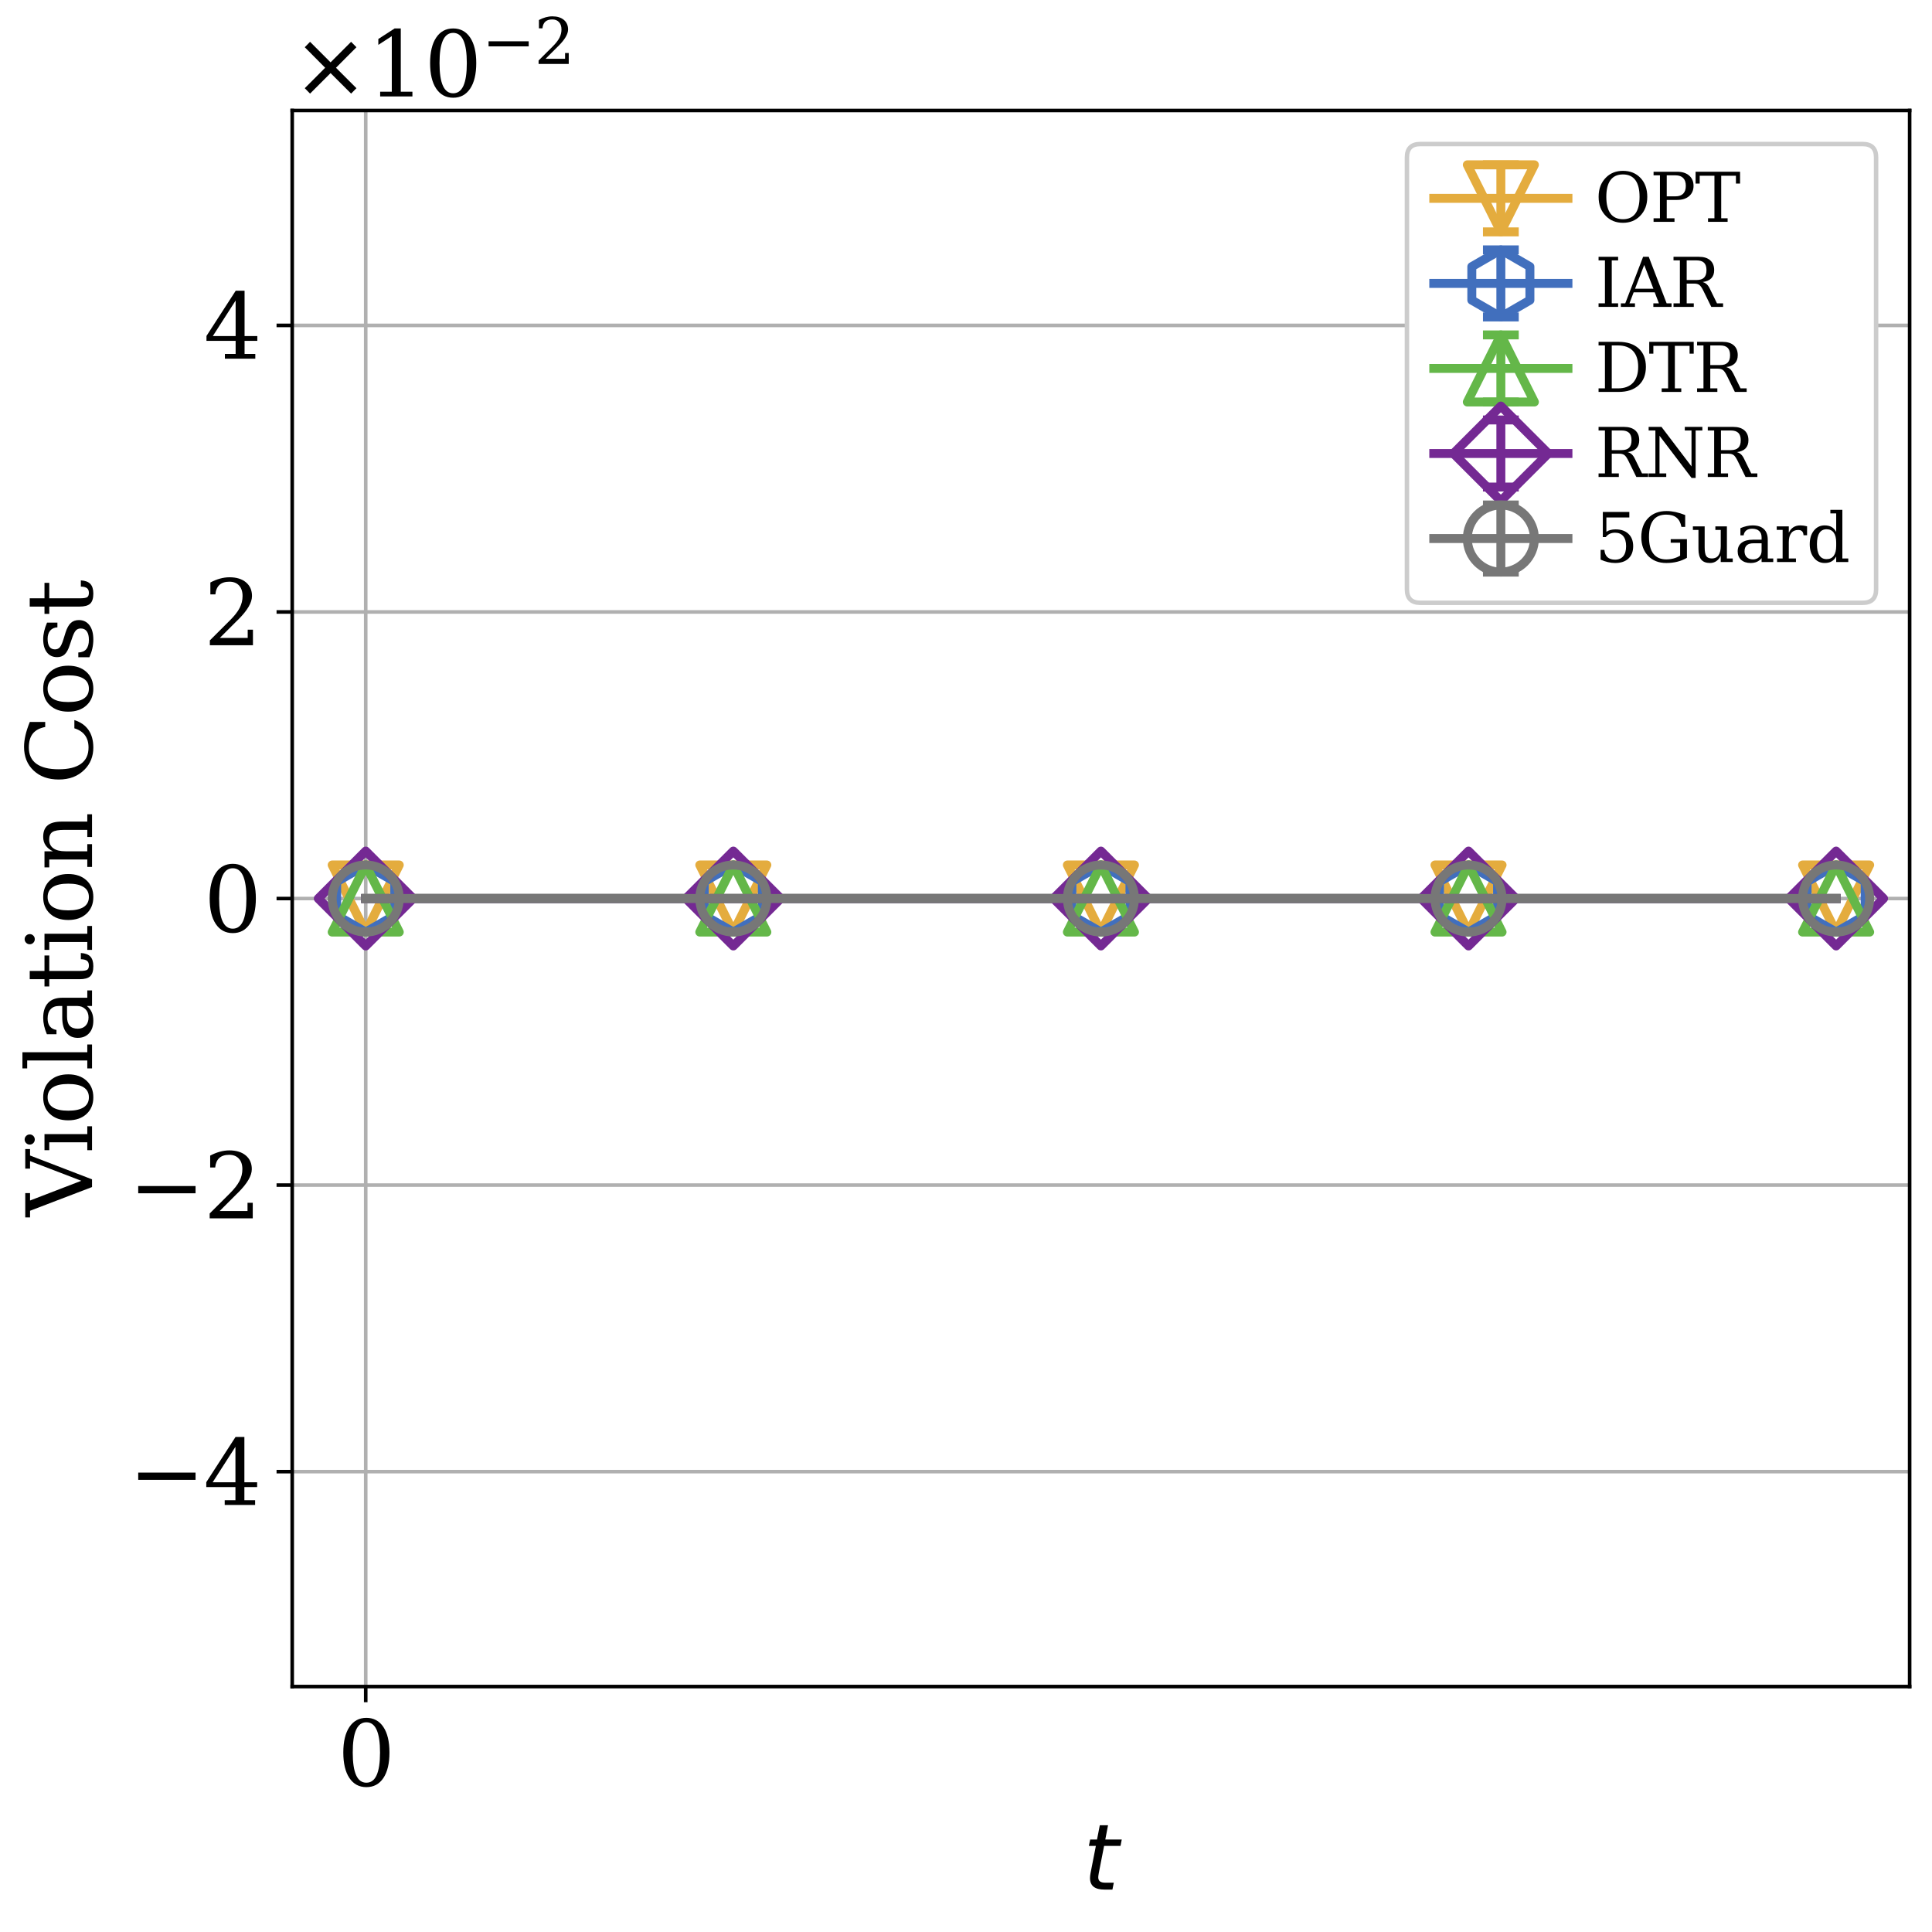 <?xml version="1.0" encoding="utf-8" standalone="no"?>
<!DOCTYPE svg PUBLIC "-//W3C//DTD SVG 1.1//EN"
  "http://www.w3.org/Graphics/SVG/1.1/DTD/svg11.dtd">
<svg xmlns:xlink="http://www.w3.org/1999/xlink" width="432pt" height="432pt" viewBox="0 0 432 432" xmlns="http://www.w3.org/2000/svg" version="1.1">
 <defs>
  <style type="text/css">*{stroke-linejoin: round; stroke-linecap: butt}</style>
 </defs>
 <g id="figure_1">
  <g id="patch_1">
   <path d="M 0 432 
L 432 432 
L 432 0 
L 0 0 
z
" style="fill: #ffffff"/>
  </g>
  <g id="axes_1">
   <g id="patch_2">
    <path d="M 65.338 377.12 
L 427 377.12 
L 427 24.704 
L 65.338 24.704 
z
" style="fill: #ffffff"/>
   </g>
   <g id="matplotlib.axis_1">
    <g id="xtick_1">
     <g id="line2d_1">
      <path d="M 81.777 377.12 
L 81.777 24.704 
" clip-path="url(#pbf2e3357a9)" style="fill: none; stroke: #b0b0b0; stroke-width: 0.8; stroke-linecap: square"/>
     </g>
     <g id="line2d_2">
      <defs>
       <path id="md7db206a32" d="M 0 0 
L 0 3.5 
" style="stroke: #000000; stroke-width: 0.8"/>
      </defs>
      <g>
       <use xlink:href="#md7db206a32" x="81.777" y="377.12" style="stroke: #000000; stroke-width: 0.8"/>
      </g>
     </g>
     <g id="text_1">
      <!-- 0 -->
      <g transform="translate(75.414 399.317) scale(0.2 -0.2)">
       <defs>
        <path id="DejaVuSerif-30" d="M 2034 219 
Q 2513 219 2750 744 
Q 2988 1269 2988 2328 
Q 2988 3391 2750 3916 
Q 2513 4441 2034 4441 
Q 1556 4441 1318 3916 
Q 1081 3391 1081 2328 
Q 1081 1269 1318 744 
Q 1556 219 2034 219 
z
M 2034 -91 
Q 1275 -91 848 546 
Q 422 1184 422 2328 
Q 422 3475 848 4112 
Q 1275 4750 2034 4750 
Q 2797 4750 3222 4112 
Q 3647 3475 3647 2328 
Q 3647 1184 3222 546 
Q 2797 -91 2034 -91 
z
" transform="scale(0.016)"/>
       </defs>
       <use xlink:href="#DejaVuSerif-30"/>
      </g>
     </g>
    </g>
    <g id="text_2">
     <!-- $\it{t}$ -->
     <g transform="translate(242.169 422.673) scale(0.2 -0.2)">
      <defs>
       <path id="DejaVuSans-Oblique-74" d="M 2706 3500 
L 2619 3053 
L 1472 3053 
L 1100 1153 
Q 1081 1047 1072 975 
Q 1063 903 1063 863 
Q 1063 663 1183 572 
Q 1303 481 1569 481 
L 2150 481 
L 2053 0 
L 1503 0 
Q 991 0 739 200 
Q 488 400 488 806 
Q 488 878 497 964 
Q 506 1050 525 1153 
L 897 3053 
L 409 3053 
L 500 3500 
L 978 3500 
L 1172 4494 
L 1747 4494 
L 1556 3500 
L 2706 3500 
z
" transform="scale(0.016)"/>
      </defs>
      <use xlink:href="#DejaVuSans-Oblique-74" transform="translate(0 0.781)"/>
     </g>
    </g>
   </g>
   <g id="matplotlib.axis_2">
    <g id="ytick_1">
     <g id="line2d_3">
      <path d="M 65.338 329.063 
L 427 329.063 
" clip-path="url(#pbf2e3357a9)" style="fill: none; stroke: #b0b0b0; stroke-width: 0.8; stroke-linecap: square"/>
     </g>
     <g id="line2d_4">
      <defs>
       <path id="md9495e18f2" d="M 0 0 
L -3.5 0 
" style="stroke: #000000; stroke-width: 0.8"/>
      </defs>
      <g>
       <use xlink:href="#md9495e18f2" x="65.338" y="329.063" style="stroke: #000000; stroke-width: 0.8"/>
      </g>
     </g>
     <g id="text_3">
      <!-- $\mathdefault{−4}$ -->
      <g transform="translate(28.738 336.662) scale(0.2 -0.2)">
       <defs>
        <path id="DejaVuSerif-2212" d="M 678 2259 
L 4684 2259 
L 4684 1753 
L 678 1753 
L 678 2259 
z
" transform="scale(0.016)"/>
        <path id="DejaVuSerif-34" d="M 2234 1581 
L 2234 4063 
L 641 1581 
L 2234 1581 
z
M 3609 0 
L 1484 0 
L 1484 331 
L 2234 331 
L 2234 1247 
L 197 1247 
L 197 1588 
L 2241 4750 
L 2859 4750 
L 2859 1581 
L 3750 1581 
L 3750 1247 
L 2859 1247 
L 2859 331 
L 3609 331 
L 3609 0 
z
" transform="scale(0.016)"/>
       </defs>
       <use xlink:href="#DejaVuSerif-2212" transform="translate(0 0.781)"/>
       <use xlink:href="#DejaVuSerif-34" transform="translate(83.789 0.781)"/>
      </g>
     </g>
    </g>
    <g id="ytick_2">
     <g id="line2d_5">
      <path d="M 65.338 264.988 
L 427 264.988 
" clip-path="url(#pbf2e3357a9)" style="fill: none; stroke: #b0b0b0; stroke-width: 0.8; stroke-linecap: square"/>
     </g>
     <g id="line2d_6">
      <g>
       <use xlink:href="#md9495e18f2" x="65.338" y="264.988" style="stroke: #000000; stroke-width: 0.8"/>
      </g>
     </g>
     <g id="text_4">
      <!-- $\mathdefault{−2}$ -->
      <g transform="translate(28.738 272.586) scale(0.2 -0.2)">
       <defs>
        <path id="DejaVuSerif-32" d="M 819 3553 
L 469 3553 
L 469 4384 
Q 803 4563 1142 4656 
Q 1481 4750 1806 4750 
Q 2534 4750 2956 4397 
Q 3378 4044 3378 3438 
Q 3378 2753 2422 1800 
Q 2347 1728 2309 1691 
L 1131 513 
L 3078 513 
L 3078 1088 
L 3444 1088 
L 3444 0 
L 434 0 
L 434 341 
L 1850 1753 
Q 2319 2222 2519 2614 
Q 2719 3006 2719 3438 
Q 2719 3909 2473 4175 
Q 2228 4441 1797 4441 
Q 1350 4441 1106 4219 
Q 863 3997 819 3553 
z
" transform="scale(0.016)"/>
       </defs>
       <use xlink:href="#DejaVuSerif-2212" transform="translate(0 0.781)"/>
       <use xlink:href="#DejaVuSerif-32" transform="translate(83.789 0.781)"/>
      </g>
     </g>
    </g>
    <g id="ytick_3">
     <g id="line2d_7">
      <path d="M 65.338 200.912 
L 427 200.912 
" clip-path="url(#pbf2e3357a9)" style="fill: none; stroke: #b0b0b0; stroke-width: 0.8; stroke-linecap: square"/>
     </g>
     <g id="line2d_8">
      <g>
       <use xlink:href="#md9495e18f2" x="65.338" y="200.912" style="stroke: #000000; stroke-width: 0.8"/>
      </g>
     </g>
     <g id="text_5">
      <!-- $\mathdefault{0}$ -->
      <g transform="translate(45.538 208.51) scale(0.2 -0.2)">
       <use xlink:href="#DejaVuSerif-30" transform="translate(0 0.781)"/>
      </g>
     </g>
    </g>
    <g id="ytick_4">
     <g id="line2d_9">
      <path d="M 65.338 136.836 
L 427 136.836 
" clip-path="url(#pbf2e3357a9)" style="fill: none; stroke: #b0b0b0; stroke-width: 0.8; stroke-linecap: square"/>
     </g>
     <g id="line2d_10">
      <g>
       <use xlink:href="#md9495e18f2" x="65.338" y="136.836" style="stroke: #000000; stroke-width: 0.8"/>
      </g>
     </g>
     <g id="text_6">
      <!-- $\mathdefault{2}$ -->
      <g transform="translate(45.538 144.435) scale(0.2 -0.2)">
       <use xlink:href="#DejaVuSerif-32" transform="translate(0 0.781)"/>
      </g>
     </g>
    </g>
    <g id="ytick_5">
     <g id="line2d_11">
      <path d="M 65.338 72.761 
L 427 72.761 
" clip-path="url(#pbf2e3357a9)" style="fill: none; stroke: #b0b0b0; stroke-width: 0.8; stroke-linecap: square"/>
     </g>
     <g id="line2d_12">
      <g>
       <use xlink:href="#md9495e18f2" x="65.338" y="72.761" style="stroke: #000000; stroke-width: 0.8"/>
      </g>
     </g>
     <g id="text_7">
      <!-- $\mathdefault{4}$ -->
      <g transform="translate(45.538 80.359) scale(0.2 -0.2)">
       <use xlink:href="#DejaVuSerif-34" transform="translate(0 0.781)"/>
      </g>
     </g>
    </g>
    <g id="text_8">
     <!-- Violation Cost -->
     <g transform="translate(20.578 272.017) rotate(-90) scale(0.2 -0.2)">
      <defs>
       <path id="DejaVuSerif-56" d="M 1119 4331 
L 2497 750 
L 3872 4331 
L 3347 4331 
L 3347 4666 
L 4716 4666 
L 4716 4331 
L 4263 4331 
L 2597 0 
L 2059 0 
L 403 4331 
L -63 4331 
L -63 4666 
L 1638 4666 
L 1638 4331 
L 1119 4331 
z
" transform="scale(0.016)"/>
       <path id="DejaVuSerif-69" d="M 622 4353 
Q 622 4497 726 4603 
Q 831 4709 978 4709 
Q 1122 4709 1226 4603 
Q 1331 4497 1331 4353 
Q 1331 4206 1228 4103 
Q 1125 4000 978 4000 
Q 831 4000 726 4103 
Q 622 4206 622 4353 
z
M 1356 331 
L 1900 331 
L 1900 0 
L 231 0 
L 231 331 
L 781 331 
L 781 2988 
L 231 2988 
L 231 3322 
L 1356 3322 
L 1356 331 
z
" transform="scale(0.016)"/>
       <path id="DejaVuSerif-6f" d="M 1925 219 
Q 2388 219 2623 584 
Q 2859 950 2859 1663 
Q 2859 2375 2623 2739 
Q 2388 3103 1925 3103 
Q 1463 3103 1227 2739 
Q 991 2375 991 1663 
Q 991 950 1228 584 
Q 1466 219 1925 219 
z
M 1925 -91 
Q 1200 -91 759 389 
Q 319 869 319 1663 
Q 319 2456 758 2934 
Q 1197 3413 1925 3413 
Q 2653 3413 3092 2934 
Q 3531 2456 3531 1663 
Q 3531 869 3092 389 
Q 2653 -91 1925 -91 
z
" transform="scale(0.016)"/>
       <path id="DejaVuSerif-6c" d="M 1313 331 
L 1856 331 
L 1856 0 
L 184 0 
L 184 331 
L 738 331 
L 738 4531 
L 184 4531 
L 184 4863 
L 1313 4863 
L 1313 331 
z
" transform="scale(0.016)"/>
       <path id="DejaVuSerif-61" d="M 2547 1044 
L 2547 1747 
L 1806 1747 
Q 1378 1747 1168 1562 
Q 959 1378 959 997 
Q 959 650 1171 447 
Q 1384 244 1747 244 
Q 2106 244 2326 466 
Q 2547 688 2547 1044 
z
M 3122 2075 
L 3122 331 
L 3634 331 
L 3634 0 
L 2547 0 
L 2547 359 
Q 2356 128 2106 18 
Q 1856 -91 1522 -91 
Q 969 -91 644 203 
Q 319 497 319 997 
Q 319 1513 691 1797 
Q 1063 2081 1741 2081 
L 2547 2081 
L 2547 2309 
Q 2547 2688 2317 2895 
Q 2088 3103 1672 3103 
Q 1328 3103 1125 2947 
Q 922 2791 872 2484 
L 575 2484 
L 575 3156 
Q 875 3284 1158 3348 
Q 1441 3413 1709 3413 
Q 2400 3413 2761 3070 
Q 3122 2728 3122 2075 
z
" transform="scale(0.016)"/>
       <path id="DejaVuSerif-74" d="M 691 2988 
L 184 2988 
L 184 3322 
L 691 3322 
L 691 4353 
L 1269 4353 
L 1269 3322 
L 2350 3322 
L 2350 2988 
L 1269 2988 
L 1269 878 
Q 1269 456 1350 337 
Q 1431 219 1650 219 
Q 1875 219 1978 351 
Q 2081 484 2088 781 
L 2522 781 
Q 2497 328 2275 118 
Q 2053 -91 1600 -91 
Q 1103 -91 897 129 
Q 691 350 691 878 
L 691 2988 
z
" transform="scale(0.016)"/>
       <path id="DejaVuSerif-6e" d="M 263 0 
L 263 331 
L 781 331 
L 781 2988 
L 231 2988 
L 231 3322 
L 1356 3322 
L 1356 2731 
Q 1516 3069 1770 3241 
Q 2025 3413 2363 3413 
Q 2913 3413 3172 3097 
Q 3431 2781 3431 2113 
L 3431 331 
L 3944 331 
L 3944 0 
L 2356 0 
L 2356 331 
L 2853 331 
L 2853 1931 
Q 2853 2541 2703 2767 
Q 2553 2994 2175 2994 
Q 1775 2994 1565 2701 
Q 1356 2409 1356 1850 
L 1356 331 
L 1856 331 
L 1856 0 
L 263 0 
z
" transform="scale(0.016)"/>
       <path id="DejaVuSerif-20" transform="scale(0.016)"/>
       <path id="DejaVuSerif-43" d="M 4513 1234 
Q 4306 581 3820 245 
Q 3334 -91 2591 -91 
Q 2134 -91 1743 65 
Q 1353 222 1050 525 
Q 700 875 529 1320 
Q 359 1766 359 2328 
Q 359 3416 987 4083 
Q 1616 4750 2644 4750 
Q 3025 4750 3456 4650 
Q 3888 4550 4384 4347 
L 4384 3272 
L 4031 3272 
Q 3916 3859 3567 4137 
Q 3219 4416 2591 4416 
Q 1844 4416 1459 3886 
Q 1075 3356 1075 2328 
Q 1075 1303 1459 773 
Q 1844 244 2591 244 
Q 3113 244 3450 492 
Q 3788 741 3938 1234 
L 4513 1234 
z
" transform="scale(0.016)"/>
       <path id="DejaVuSerif-73" d="M 359 184 
L 359 959 
L 691 959 
Q 703 588 923 403 
Q 1144 219 1575 219 
Q 1963 219 2166 364 
Q 2369 509 2369 788 
Q 2369 1006 2220 1140 
Q 2072 1275 1594 1428 
L 1178 1569 
Q 750 1706 558 1912 
Q 366 2119 366 2438 
Q 366 2894 700 3153 
Q 1034 3413 1625 3413 
Q 1888 3413 2178 3344 
Q 2469 3275 2778 3144 
L 2778 2419 
L 2447 2419 
Q 2434 2741 2221 2922 
Q 2009 3103 1644 3103 
Q 1281 3103 1095 2975 
Q 909 2847 909 2591 
Q 909 2381 1050 2254 
Q 1191 2128 1613 1997 
L 2069 1856 
Q 2541 1709 2748 1489 
Q 2956 1269 2956 922 
Q 2956 450 2595 179 
Q 2234 -91 1600 -91 
Q 1278 -91 972 -22 
Q 666 47 359 184 
z
" transform="scale(0.016)"/>
      </defs>
      <use xlink:href="#DejaVuSerif-56"/>
      <use xlink:href="#DejaVuSerif-69" x="70.467"/>
      <use xlink:href="#DejaVuSerif-6f" x="102.449"/>
      <use xlink:href="#DejaVuSerif-6c" x="162.654"/>
      <use xlink:href="#DejaVuSerif-61" x="194.637"/>
      <use xlink:href="#DejaVuSerif-74" x="254.256"/>
      <use xlink:href="#DejaVuSerif-69" x="294.441"/>
      <use xlink:href="#DejaVuSerif-6f" x="326.424"/>
      <use xlink:href="#DejaVuSerif-6e" x="386.629"/>
      <use xlink:href="#DejaVuSerif-20" x="451.033"/>
      <use xlink:href="#DejaVuSerif-43" x="482.82"/>
      <use xlink:href="#DejaVuSerif-6f" x="559.334"/>
      <use xlink:href="#DejaVuSerif-73" x="619.539"/>
      <use xlink:href="#DejaVuSerif-74" x="670.857"/>
     </g>
    </g>
    <g id="text_9">
     <!-- $\times\mathdefault{10^{−2}}\mathdefault{}$ -->
     <g transform="translate(65.338 21.704) scale(0.2 -0.2)">
      <defs>
       <path id="DejaVuSans-d7" d="M 4488 3438 
L 3059 2003 
L 4488 575 
L 4116 197 
L 2681 1631 
L 1247 197 
L 878 575 
L 2303 2003 
L 878 3438 
L 1247 3816 
L 2681 2381 
L 4116 3816 
L 4488 3438 
z
" transform="scale(0.016)"/>
       <path id="DejaVuSerif-31" d="M 909 0 
L 909 331 
L 1722 331 
L 1722 4213 
L 781 3603 
L 781 4013 
L 1919 4750 
L 2350 4750 
L 2350 331 
L 3163 331 
L 3163 0 
L 909 0 
z
" transform="scale(0.016)"/>
      </defs>
      <use xlink:href="#DejaVuSans-d7" transform="translate(0 0.713)"/>
      <use xlink:href="#DejaVuSerif-31" transform="translate(83.789 0.713)"/>
      <use xlink:href="#DejaVuSerif-30" transform="translate(147.412 0.713)"/>
      <use xlink:href="#DejaVuSerif-2212" transform="translate(211.944 37.047) scale(0.7)"/>
      <use xlink:href="#DejaVuSerif-32" transform="translate(270.596 37.047) scale(0.7)"/>
     </g>
    </g>
   </g>
   <g id="LineCollection_1">
    <path clip-path="url(#pbf2e3357a9)" style="fill: none; stroke: #e4ac3e; stroke-width: 2"/>
    <path clip-path="url(#pbf2e3357a9)" style="fill: none; stroke: #e4ac3e; stroke-width: 2"/>
    <path clip-path="url(#pbf2e3357a9)" style="fill: none; stroke: #e4ac3e; stroke-width: 2"/>
    <path clip-path="url(#pbf2e3357a9)" style="fill: none; stroke: #e4ac3e; stroke-width: 2"/>
    <path clip-path="url(#pbf2e3357a9)" style="fill: none; stroke: #e4ac3e; stroke-width: 2"/>
   </g>
   <g id="line2d_13">
    <defs>
     <path id="ma2d95e5de5" d="M 4 0 
L -4 -0 
" style="stroke: #e4ac3e; stroke-width: 2"/>
    </defs>
    <g clip-path="url(#pbf2e3357a9)"/>
   </g>
   <g id="line2d_14">
    <g clip-path="url(#pbf2e3357a9)"/>
   </g>
   <g id="LineCollection_2">
    <path clip-path="url(#pbf2e3357a9)" style="fill: none; stroke: #416fbd; stroke-width: 2"/>
    <path clip-path="url(#pbf2e3357a9)" style="fill: none; stroke: #416fbd; stroke-width: 2"/>
    <path clip-path="url(#pbf2e3357a9)" style="fill: none; stroke: #416fbd; stroke-width: 2"/>
    <path clip-path="url(#pbf2e3357a9)" style="fill: none; stroke: #416fbd; stroke-width: 2"/>
    <path clip-path="url(#pbf2e3357a9)" style="fill: none; stroke: #416fbd; stroke-width: 2"/>
   </g>
   <g id="line2d_15">
    <defs>
     <path id="m50d1784d8a" d="M 4 0 
L -4 -0 
" style="stroke: #416fbd; stroke-width: 2"/>
    </defs>
    <g clip-path="url(#pbf2e3357a9)"/>
   </g>
   <g id="line2d_16">
    <g clip-path="url(#pbf2e3357a9)"/>
   </g>
   <g id="LineCollection_3">
    <path clip-path="url(#pbf2e3357a9)" style="fill: none; stroke: #64b749; stroke-width: 2"/>
    <path clip-path="url(#pbf2e3357a9)" style="fill: none; stroke: #64b749; stroke-width: 2"/>
    <path clip-path="url(#pbf2e3357a9)" style="fill: none; stroke: #64b749; stroke-width: 2"/>
    <path clip-path="url(#pbf2e3357a9)" style="fill: none; stroke: #64b749; stroke-width: 2"/>
    <path clip-path="url(#pbf2e3357a9)" style="fill: none; stroke: #64b749; stroke-width: 2"/>
   </g>
   <g id="line2d_17">
    <defs>
     <path id="m1485b3fe7c" d="M 4 0 
L -4 -0 
" style="stroke: #64b749; stroke-width: 2"/>
    </defs>
    <g clip-path="url(#pbf2e3357a9)"/>
   </g>
   <g id="line2d_18">
    <g clip-path="url(#pbf2e3357a9)"/>
   </g>
   <g id="LineCollection_4">
    <path clip-path="url(#pbf2e3357a9)" style="fill: none; stroke: #742993; stroke-width: 2"/>
    <path clip-path="url(#pbf2e3357a9)" style="fill: none; stroke: #742993; stroke-width: 2"/>
    <path clip-path="url(#pbf2e3357a9)" style="fill: none; stroke: #742993; stroke-width: 2"/>
    <path clip-path="url(#pbf2e3357a9)" style="fill: none; stroke: #742993; stroke-width: 2"/>
    <path clip-path="url(#pbf2e3357a9)" style="fill: none; stroke: #742993; stroke-width: 2"/>
   </g>
   <g id="line2d_19">
    <defs>
     <path id="m98eb96d764" d="M 4 0 
L -4 -0 
" style="stroke: #742993; stroke-width: 2"/>
    </defs>
    <g clip-path="url(#pbf2e3357a9)"/>
   </g>
   <g id="line2d_20">
    <g clip-path="url(#pbf2e3357a9)"/>
   </g>
   <g id="LineCollection_5">
    <path clip-path="url(#pbf2e3357a9)" style="fill: none; stroke: #777777; stroke-width: 2"/>
    <path clip-path="url(#pbf2e3357a9)" style="fill: none; stroke: #777777; stroke-width: 2"/>
    <path clip-path="url(#pbf2e3357a9)" style="fill: none; stroke: #777777; stroke-width: 2"/>
    <path clip-path="url(#pbf2e3357a9)" style="fill: none; stroke: #777777; stroke-width: 2"/>
    <path clip-path="url(#pbf2e3357a9)" style="fill: none; stroke: #777777; stroke-width: 2"/>
   </g>
   <g id="line2d_21">
    <defs>
     <path id="m6941a2b486" d="M 4 0 
L -4 -0 
" style="stroke: #777777; stroke-width: 2"/>
    </defs>
    <g clip-path="url(#pbf2e3357a9)"/>
   </g>
   <g id="line2d_22">
    <g clip-path="url(#pbf2e3357a9)"/>
   </g>
   <g id="line2d_23">
    <path d="M 81.777 200.912 
L 163.973 200.912 
L 246.169 200.912 
L 328.365 200.912 
L 410.561 200.912 
" clip-path="url(#pbf2e3357a9)" style="fill: none; stroke: #e4ac3e; stroke-width: 2; stroke-linecap: square"/>
    <defs>
     <path id="m71a834a2b2" d="M -0 7.5 
L 7.5 -7.5 
L -7.5 -7.5 
z
" style="stroke: #e4ac3e; stroke-width: 2; stroke-linejoin: miter"/>
    </defs>
    <g clip-path="url(#pbf2e3357a9)">
     <use xlink:href="#m71a834a2b2" x="81.777" y="200.912" style="fill-opacity: 0; stroke: #e4ac3e; stroke-width: 2; stroke-linejoin: miter"/>
     <use xlink:href="#m71a834a2b2" x="163.973" y="200.912" style="fill-opacity: 0; stroke: #e4ac3e; stroke-width: 2; stroke-linejoin: miter"/>
     <use xlink:href="#m71a834a2b2" x="246.169" y="200.912" style="fill-opacity: 0; stroke: #e4ac3e; stroke-width: 2; stroke-linejoin: miter"/>
     <use xlink:href="#m71a834a2b2" x="328.365" y="200.912" style="fill-opacity: 0; stroke: #e4ac3e; stroke-width: 2; stroke-linejoin: miter"/>
     <use xlink:href="#m71a834a2b2" x="410.561" y="200.912" style="fill-opacity: 0; stroke: #e4ac3e; stroke-width: 2; stroke-linejoin: miter"/>
    </g>
   </g>
   <g id="line2d_24">
    <path d="M 81.777 200.912 
L 163.973 200.912 
L 246.169 200.912 
L 328.365 200.912 
L 410.561 200.912 
" clip-path="url(#pbf2e3357a9)" style="fill: none; stroke: #416fbd; stroke-width: 2; stroke-linecap: square"/>
    <defs>
     <path id="mc14c41e93b" d="M 0 -7.5 
L -6.495 -3.75 
L -6.495 3.75 
L -0 7.5 
L 6.495 3.75 
L 6.495 -3.75 
z
" style="stroke: #416fbd; stroke-width: 2; stroke-linejoin: miter"/>
    </defs>
    <g clip-path="url(#pbf2e3357a9)">
     <use xlink:href="#mc14c41e93b" x="81.777" y="200.912" style="fill-opacity: 0; stroke: #416fbd; stroke-width: 2; stroke-linejoin: miter"/>
     <use xlink:href="#mc14c41e93b" x="163.973" y="200.912" style="fill-opacity: 0; stroke: #416fbd; stroke-width: 2; stroke-linejoin: miter"/>
     <use xlink:href="#mc14c41e93b" x="246.169" y="200.912" style="fill-opacity: 0; stroke: #416fbd; stroke-width: 2; stroke-linejoin: miter"/>
     <use xlink:href="#mc14c41e93b" x="328.365" y="200.912" style="fill-opacity: 0; stroke: #416fbd; stroke-width: 2; stroke-linejoin: miter"/>
     <use xlink:href="#mc14c41e93b" x="410.561" y="200.912" style="fill-opacity: 0; stroke: #416fbd; stroke-width: 2; stroke-linejoin: miter"/>
    </g>
   </g>
   <g id="line2d_25">
    <path d="M 81.777 200.912 
L 163.973 200.912 
L 246.169 200.912 
L 328.365 200.912 
L 410.561 200.912 
" clip-path="url(#pbf2e3357a9)" style="fill: none; stroke: #64b749; stroke-width: 2; stroke-linecap: square"/>
    <defs>
     <path id="mb9c67af5e1" d="M 0 -7.5 
L -7.5 7.5 
L 7.5 7.5 
z
" style="stroke: #64b749; stroke-width: 2; stroke-linejoin: miter"/>
    </defs>
    <g clip-path="url(#pbf2e3357a9)">
     <use xlink:href="#mb9c67af5e1" x="81.777" y="200.912" style="fill-opacity: 0; stroke: #64b749; stroke-width: 2; stroke-linejoin: miter"/>
     <use xlink:href="#mb9c67af5e1" x="163.973" y="200.912" style="fill-opacity: 0; stroke: #64b749; stroke-width: 2; stroke-linejoin: miter"/>
     <use xlink:href="#mb9c67af5e1" x="246.169" y="200.912" style="fill-opacity: 0; stroke: #64b749; stroke-width: 2; stroke-linejoin: miter"/>
     <use xlink:href="#mb9c67af5e1" x="328.365" y="200.912" style="fill-opacity: 0; stroke: #64b749; stroke-width: 2; stroke-linejoin: miter"/>
     <use xlink:href="#mb9c67af5e1" x="410.561" y="200.912" style="fill-opacity: 0; stroke: #64b749; stroke-width: 2; stroke-linejoin: miter"/>
    </g>
   </g>
   <g id="line2d_26">
    <path d="M 81.777 200.912 
L 163.973 200.912 
L 246.169 200.912 
L 328.365 200.912 
L 410.561 200.912 
" clip-path="url(#pbf2e3357a9)" style="fill: none; stroke: #742993; stroke-width: 2; stroke-linecap: square"/>
    <defs>
     <path id="m3cec57625f" d="M 0 10.607 
L 10.607 0 
L 0 -10.607 
L -10.607 0 
z
" style="stroke: #742993; stroke-width: 2; stroke-linejoin: miter"/>
    </defs>
    <g clip-path="url(#pbf2e3357a9)">
     <use xlink:href="#m3cec57625f" x="81.777" y="200.912" style="fill-opacity: 0; stroke: #742993; stroke-width: 2; stroke-linejoin: miter"/>
     <use xlink:href="#m3cec57625f" x="163.973" y="200.912" style="fill-opacity: 0; stroke: #742993; stroke-width: 2; stroke-linejoin: miter"/>
     <use xlink:href="#m3cec57625f" x="246.169" y="200.912" style="fill-opacity: 0; stroke: #742993; stroke-width: 2; stroke-linejoin: miter"/>
     <use xlink:href="#m3cec57625f" x="328.365" y="200.912" style="fill-opacity: 0; stroke: #742993; stroke-width: 2; stroke-linejoin: miter"/>
     <use xlink:href="#m3cec57625f" x="410.561" y="200.912" style="fill-opacity: 0; stroke: #742993; stroke-width: 2; stroke-linejoin: miter"/>
    </g>
   </g>
   <g id="line2d_27">
    <path d="M 81.777 200.912 
L 163.973 200.912 
L 246.169 200.912 
L 328.365 200.912 
L 410.561 200.912 
" clip-path="url(#pbf2e3357a9)" style="fill: none; stroke: #777777; stroke-width: 2; stroke-linecap: square"/>
    <defs>
     <path id="m920edb068e" d="M 0 7.5 
C 1.989 7.5 3.897 6.71 5.303 5.303 
C 6.71 3.897 7.5 1.989 7.5 0 
C 7.5 -1.989 6.71 -3.897 5.303 -5.303 
C 3.897 -6.71 1.989 -7.5 0 -7.5 
C -1.989 -7.5 -3.897 -6.71 -5.303 -5.303 
C -6.71 -3.897 -7.5 -1.989 -7.5 0 
C -7.5 1.989 -6.71 3.897 -5.303 5.303 
C -3.897 6.71 -1.989 7.5 0 7.5 
z
" style="stroke: #777777; stroke-width: 2"/>
    </defs>
    <g clip-path="url(#pbf2e3357a9)">
     <use xlink:href="#m920edb068e" x="81.777" y="200.912" style="fill-opacity: 0; stroke: #777777; stroke-width: 2"/>
     <use xlink:href="#m920edb068e" x="163.973" y="200.912" style="fill-opacity: 0; stroke: #777777; stroke-width: 2"/>
     <use xlink:href="#m920edb068e" x="246.169" y="200.912" style="fill-opacity: 0; stroke: #777777; stroke-width: 2"/>
     <use xlink:href="#m920edb068e" x="328.365" y="200.912" style="fill-opacity: 0; stroke: #777777; stroke-width: 2"/>
     <use xlink:href="#m920edb068e" x="410.561" y="200.912" style="fill-opacity: 0; stroke: #777777; stroke-width: 2"/>
    </g>
   </g>
   <g id="patch_3">
    <path d="M 65.338 377.12 
L 65.338 24.704 
" style="fill: none; stroke: #000000; stroke-width: 0.8; stroke-linejoin: miter; stroke-linecap: square"/>
   </g>
   <g id="patch_4">
    <path d="M 427 377.12 
L 427 24.704 
" style="fill: none; stroke: #000000; stroke-width: 0.8; stroke-linejoin: miter; stroke-linecap: square"/>
   </g>
   <g id="patch_5">
    <path d="M 65.338 377.12 
L 427 377.12 
" style="fill: none; stroke: #000000; stroke-width: 0.8; stroke-linejoin: miter; stroke-linecap: square"/>
   </g>
   <g id="patch_6">
    <path d="M 65.338 24.704 
L 427 24.704 
" style="fill: none; stroke: #000000; stroke-width: 0.8; stroke-linejoin: miter; stroke-linecap: square"/>
   </g>
   <g id="legend_1">
    <g id="patch_7">
     <path d="M 317.596 134.79 
L 416.5 134.79 
Q 419.5 134.79 419.5 131.79 
L 419.5 35.204 
Q 419.5 32.204 416.5 32.204 
L 317.596 32.204 
Q 314.596 32.204 314.596 35.204 
L 314.596 131.79 
Q 314.596 134.79 317.596 134.79 
z
" style="fill: #ffffff; stroke: #cccccc; stroke-linejoin: miter"/>
    </g>
    <g id="LineCollection_6">
     <path d="M 335.596 51.852 
L 335.596 36.852 
" style="fill: none; stroke: #e4ac3e; stroke-width: 2"/>
    </g>
    <g id="line2d_28">
     <g>
      <use xlink:href="#ma2d95e5de5" x="335.596" y="51.852" style="fill: #e4ac3e; stroke: #e4ac3e; stroke-width: 2"/>
     </g>
    </g>
    <g id="line2d_29">
     <g>
      <use xlink:href="#ma2d95e5de5" x="335.596" y="36.852" style="fill: #e4ac3e; stroke: #e4ac3e; stroke-width: 2"/>
     </g>
    </g>
    <g id="line2d_30">
     <path d="M 320.596 44.352 
L 350.596 44.352 
" style="fill: none; stroke: #e4ac3e; stroke-width: 2; stroke-linecap: square"/>
    </g>
    <g id="line2d_31">
     <g>
      <use xlink:href="#m71a834a2b2" x="335.596" y="44.352" style="fill-opacity: 0; stroke: #e4ac3e; stroke-width: 2; stroke-linejoin: miter"/>
     </g>
    </g>
    <g id="text_10">
     <!-- OPT -->
     <g transform="translate(356.596 49.602) scale(0.15 -0.15)">
      <defs>
       <path id="DejaVuSerif-4f" d="M 2625 244 
Q 3391 244 3781 770 
Q 4172 1297 4172 2328 
Q 4172 3363 3781 3889 
Q 3391 4416 2625 4416 
Q 1856 4416 1465 3889 
Q 1075 3363 1075 2328 
Q 1075 1297 1465 770 
Q 1856 244 2625 244 
z
M 2625 -91 
Q 2150 -91 1751 65 
Q 1353 222 1050 525 
Q 700 875 529 1319 
Q 359 1763 359 2328 
Q 359 2894 529 3339 
Q 700 3784 1050 4134 
Q 1356 4441 1750 4595 
Q 2144 4750 2625 4750 
Q 3641 4750 4266 4084 
Q 4891 3419 4891 2328 
Q 4891 1769 4719 1320 
Q 4547 872 4197 525 
Q 3891 219 3497 64 
Q 3103 -91 2625 -91 
z
" transform="scale(0.016)"/>
       <path id="DejaVuSerif-50" d="M 1581 2375 
L 2406 2375 
Q 2872 2375 3115 2626 
Q 3359 2878 3359 3353 
Q 3359 3831 3115 4081 
Q 2872 4331 2406 4331 
L 1581 4331 
L 1581 2375 
z
M 353 0 
L 353 331 
L 947 331 
L 947 4331 
L 353 4331 
L 353 4666 
L 2559 4666 
Q 3259 4666 3668 4311 
Q 4078 3956 4078 3353 
Q 4078 2753 3668 2397 
Q 3259 2041 2559 2041 
L 1581 2041 
L 1581 331 
L 2303 331 
L 2303 0 
L 353 0 
z
" transform="scale(0.016)"/>
       <path id="DejaVuSerif-54" d="M 1222 0 
L 1222 331 
L 1819 331 
L 1819 4294 
L 447 4294 
L 447 3566 
L 63 3566 
L 63 4666 
L 4206 4666 
L 4206 3566 
L 3822 3566 
L 3822 4294 
L 2450 4294 
L 2450 331 
L 3047 331 
L 3047 0 
L 1222 0 
z
" transform="scale(0.016)"/>
      </defs>
      <use xlink:href="#DejaVuSerif-4f"/>
      <use xlink:href="#DejaVuSerif-50" x="81.982"/>
      <use xlink:href="#DejaVuSerif-54" x="149.268"/>
     </g>
    </g>
    <g id="LineCollection_7">
     <path d="M 335.596 70.869 
L 335.596 55.869 
" style="fill: none; stroke: #416fbd; stroke-width: 2"/>
    </g>
    <g id="line2d_32">
     <g>
      <use xlink:href="#m50d1784d8a" x="335.596" y="70.869" style="fill: #416fbd; stroke: #416fbd; stroke-width: 2"/>
     </g>
    </g>
    <g id="line2d_33">
     <g>
      <use xlink:href="#m50d1784d8a" x="335.596" y="55.869" style="fill: #416fbd; stroke: #416fbd; stroke-width: 2"/>
     </g>
    </g>
    <g id="line2d_34">
     <path d="M 320.596 63.369 
L 350.596 63.369 
" style="fill: none; stroke: #416fbd; stroke-width: 2; stroke-linecap: square"/>
    </g>
    <g id="line2d_35">
     <g>
      <use xlink:href="#mc14c41e93b" x="335.596" y="63.369" style="fill-opacity: 0; stroke: #416fbd; stroke-width: 2; stroke-linejoin: miter"/>
     </g>
    </g>
    <g id="text_11">
     <!-- IAR -->
     <g transform="translate(356.596 68.619) scale(0.15 -0.15)">
      <defs>
       <path id="DejaVuSerif-49" d="M 1581 331 
L 2175 331 
L 2175 0 
L 353 0 
L 353 331 
L 947 331 
L 947 4331 
L 353 4331 
L 353 4666 
L 2175 4666 
L 2175 4331 
L 1581 4331 
L 1581 331 
z
" transform="scale(0.016)"/>
       <path id="DejaVuSerif-41" d="M 1281 1691 
L 2994 1691 
L 2138 3909 
L 1281 1691 
z
M -38 0 
L -38 331 
L 372 331 
L 2034 4666 
L 2559 4666 
L 4225 331 
L 4684 331 
L 4684 0 
L 2988 0 
L 2988 331 
L 3506 331 
L 3116 1356 
L 1153 1356 
L 763 331 
L 1275 331 
L 1275 0 
L -38 0 
z
" transform="scale(0.016)"/>
       <path id="DejaVuSerif-52" d="M 3066 2316 
Q 3284 2256 3442 2114 
Q 3600 1972 3725 1716 
L 4403 331 
L 4972 331 
L 4972 0 
L 3872 0 
L 3144 1484 
Q 2934 1916 2759 2042 
Q 2584 2169 2278 2169 
L 1581 2169 
L 1581 331 
L 2241 331 
L 2241 0 
L 353 0 
L 353 331 
L 947 331 
L 947 4331 
L 353 4331 
L 353 4666 
L 2719 4666 
Q 3400 4666 3770 4341 
Q 4141 4016 4141 3419 
Q 4141 2938 3870 2661 
Q 3600 2384 3066 2316 
z
M 1581 2503 
L 2503 2503 
Q 2975 2503 3200 2726 
Q 3425 2950 3425 3419 
Q 3425 3888 3200 4109 
Q 2975 4331 2503 4331 
L 1581 4331 
L 1581 2503 
z
" transform="scale(0.016)"/>
      </defs>
      <use xlink:href="#DejaVuSerif-49"/>
      <use xlink:href="#DejaVuSerif-41" x="39.502"/>
      <use xlink:href="#DejaVuSerif-52" x="111.719"/>
     </g>
    </g>
    <g id="LineCollection_8">
     <path d="M 335.596 89.886 
L 335.596 74.886 
" style="fill: none; stroke: #64b749; stroke-width: 2"/>
    </g>
    <g id="line2d_36">
     <g>
      <use xlink:href="#m1485b3fe7c" x="335.596" y="89.886" style="fill: #64b749; stroke: #64b749; stroke-width: 2"/>
     </g>
    </g>
    <g id="line2d_37">
     <g>
      <use xlink:href="#m1485b3fe7c" x="335.596" y="74.886" style="fill: #64b749; stroke: #64b749; stroke-width: 2"/>
     </g>
    </g>
    <g id="line2d_38">
     <path d="M 320.596 82.386 
L 350.596 82.386 
" style="fill: none; stroke: #64b749; stroke-width: 2; stroke-linecap: square"/>
    </g>
    <g id="line2d_39">
     <g>
      <use xlink:href="#mb9c67af5e1" x="335.596" y="82.386" style="fill-opacity: 0; stroke: #64b749; stroke-width: 2; stroke-linejoin: miter"/>
     </g>
    </g>
    <g id="text_12">
     <!-- DTR -->
     <g transform="translate(356.596 87.636) scale(0.15 -0.15)">
      <defs>
       <path id="DejaVuSerif-44" d="M 1581 331 
L 2163 331 
Q 3072 331 3558 850 
Q 4044 1369 4044 2338 
Q 4044 3306 3559 3818 
Q 3075 4331 2163 4331 
L 1581 4331 
L 1581 331 
z
M 353 0 
L 353 331 
L 947 331 
L 947 4331 
L 353 4331 
L 353 4666 
L 2209 4666 
Q 3416 4666 4089 4050 
Q 4763 3434 4763 2338 
Q 4763 1238 4088 619 
Q 3413 0 2209 0 
L 353 0 
z
" transform="scale(0.016)"/>
      </defs>
      <use xlink:href="#DejaVuSerif-44"/>
      <use xlink:href="#DejaVuSerif-54" x="80.176"/>
      <use xlink:href="#DejaVuSerif-52" x="146.875"/>
     </g>
    </g>
    <g id="LineCollection_9">
     <path d="M 335.596 108.903 
L 335.596 93.903 
" style="fill: none; stroke: #742993; stroke-width: 2"/>
    </g>
    <g id="line2d_40">
     <g>
      <use xlink:href="#m98eb96d764" x="335.596" y="108.903" style="fill: #742993; stroke: #742993; stroke-width: 2"/>
     </g>
    </g>
    <g id="line2d_41">
     <g>
      <use xlink:href="#m98eb96d764" x="335.596" y="93.903" style="fill: #742993; stroke: #742993; stroke-width: 2"/>
     </g>
    </g>
    <g id="line2d_42">
     <path d="M 320.596 101.403 
L 350.596 101.403 
" style="fill: none; stroke: #742993; stroke-width: 2; stroke-linecap: square"/>
    </g>
    <g id="line2d_43">
     <g>
      <use xlink:href="#m3cec57625f" x="335.596" y="101.403" style="fill-opacity: 0; stroke: #742993; stroke-width: 2; stroke-linejoin: miter"/>
     </g>
    </g>
    <g id="text_13">
     <!-- RNR -->
     <g transform="translate(356.596 106.653) scale(0.15 -0.15)">
      <defs>
       <path id="DejaVuSerif-4e" d="M 313 0 
L 313 331 
L 941 331 
L 941 4331 
L 313 4331 
L 313 4666 
L 1509 4666 
L 4306 984 
L 4306 4331 
L 3681 4331 
L 3681 4666 
L 5319 4666 
L 5319 4331 
L 4691 4331 
L 4691 -91 
L 4313 -91 
L 1325 3841 
L 1325 331 
L 1953 331 
L 1953 0 
L 313 0 
z
" transform="scale(0.016)"/>
      </defs>
      <use xlink:href="#DejaVuSerif-52"/>
      <use xlink:href="#DejaVuSerif-4e" x="75.293"/>
      <use xlink:href="#DejaVuSerif-52" x="162.793"/>
     </g>
    </g>
    <g id="LineCollection_10">
     <path d="M 335.596 127.92 
L 335.596 112.92 
" style="fill: none; stroke: #777777; stroke-width: 2"/>
    </g>
    <g id="line2d_44">
     <g>
      <use xlink:href="#m6941a2b486" x="335.596" y="127.92" style="fill: #777777; stroke: #777777; stroke-width: 2"/>
     </g>
    </g>
    <g id="line2d_45">
     <g>
      <use xlink:href="#m6941a2b486" x="335.596" y="112.92" style="fill: #777777; stroke: #777777; stroke-width: 2"/>
     </g>
    </g>
    <g id="line2d_46">
     <path d="M 320.596 120.42 
L 350.596 120.42 
" style="fill: none; stroke: #777777; stroke-width: 2; stroke-linecap: square"/>
    </g>
    <g id="line2d_47">
     <g>
      <use xlink:href="#m920edb068e" x="335.596" y="120.42" style="fill-opacity: 0; stroke: #777777; stroke-width: 2"/>
     </g>
    </g>
    <g id="text_14">
     <!-- 5Guard -->
     <g transform="translate(356.596 125.67) scale(0.15 -0.15)">
      <defs>
       <path id="DejaVuSerif-35" d="M 3219 4666 
L 3219 4153 
L 1081 4153 
L 1081 2816 
Q 1244 2928 1461 2984 
Q 1678 3041 1947 3041 
Q 2703 3041 3140 2622 
Q 3578 2203 3578 1478 
Q 3578 738 3136 323 
Q 2694 -91 1894 -91 
Q 1572 -91 1234 -12 
Q 897 66 544 225 
L 544 1131 
L 897 1131 
Q 925 688 1179 453 
Q 1434 219 1894 219 
Q 2388 219 2653 544 
Q 2919 869 2919 1478 
Q 2919 2084 2655 2407 
Q 2391 2731 1894 2731 
Q 1613 2731 1398 2631 
Q 1184 2531 1019 2322 
L 750 2322 
L 750 4666 
L 3219 4666 
z
" transform="scale(0.016)"/>
       <path id="DejaVuSerif-47" d="M 4097 3272 
Q 3988 3856 3641 4136 
Q 3294 4416 2675 4416 
Q 1869 4416 1472 3897 
Q 1075 3378 1075 2328 
Q 1075 1300 1484 772 
Q 1894 244 2688 244 
Q 3041 244 3362 331 
Q 3684 419 3975 594 
L 3975 1797 
L 3097 1797 
L 3097 2131 
L 4609 2131 
L 4609 391 
Q 4194 150 3714 29 
Q 3234 -91 2688 -91 
Q 1631 -91 995 570 
Q 359 1231 359 2328 
Q 359 3434 996 4092 
Q 1634 4750 2713 4750 
Q 3113 4750 3539 4658 
Q 3966 4566 4447 4378 
L 4447 3272 
L 4097 3272 
z
" transform="scale(0.016)"/>
       <path id="DejaVuSerif-75" d="M 2266 3322 
L 3341 3322 
L 3341 331 
L 3884 331 
L 3884 0 
L 2766 0 
L 2766 588 
Q 2606 256 2353 82 
Q 2100 -91 1766 -91 
Q 1213 -91 952 223 
Q 691 538 691 1209 
L 691 2988 
L 172 2988 
L 172 3322 
L 1269 3322 
L 1269 1388 
Q 1269 781 1417 556 
Q 1566 331 1947 331 
Q 2347 331 2556 625 
Q 2766 919 2766 1478 
L 2766 2988 
L 2266 2988 
L 2266 3322 
z
" transform="scale(0.016)"/>
       <path id="DejaVuSerif-72" d="M 3059 3328 
L 3059 2497 
L 2728 2497 
Q 2713 2744 2591 2866 
Q 2469 2988 2234 2988 
Q 1809 2988 1582 2694 
Q 1356 2400 1356 1850 
L 1356 331 
L 2022 331 
L 2022 0 
L 263 0 
L 263 331 
L 781 331 
L 781 2994 
L 231 2994 
L 231 3322 
L 1356 3322 
L 1356 2731 
Q 1525 3078 1790 3245 
Q 2056 3413 2438 3413 
Q 2578 3413 2733 3391 
Q 2888 3369 3059 3328 
z
" transform="scale(0.016)"/>
       <path id="DejaVuSerif-64" d="M 3359 331 
L 3909 331 
L 3909 0 
L 2784 0 
L 2784 519 
Q 2616 206 2355 57 
Q 2094 -91 1709 -91 
Q 1097 -91 708 395 
Q 319 881 319 1663 
Q 319 2444 706 2928 
Q 1094 3413 1709 3413 
Q 2094 3413 2355 3264 
Q 2616 3116 2784 2803 
L 2784 4531 
L 2241 4531 
L 2241 4863 
L 3359 4863 
L 3359 331 
z
M 2784 1497 
L 2784 1825 
Q 2784 2422 2554 2737 
Q 2325 3053 1888 3053 
Q 1444 3053 1217 2703 
Q 991 2353 991 1663 
Q 991 975 1217 622 
Q 1444 269 1888 269 
Q 2325 269 2554 583 
Q 2784 897 2784 1497 
z
" transform="scale(0.016)"/>
      </defs>
      <use xlink:href="#DejaVuSerif-35"/>
      <use xlink:href="#DejaVuSerif-47" x="63.623"/>
      <use xlink:href="#DejaVuSerif-75" x="143.506"/>
      <use xlink:href="#DejaVuSerif-61" x="207.91"/>
      <use xlink:href="#DejaVuSerif-72" x="267.529"/>
      <use xlink:href="#DejaVuSerif-64" x="315.332"/>
     </g>
    </g>
   </g>
  </g>
 </g>
 <defs>
  <clipPath id="pbf2e3357a9">
   <rect x="65.338" y="24.704" width="361.662" height="352.416"/>
  </clipPath>
 </defs>
</svg>
